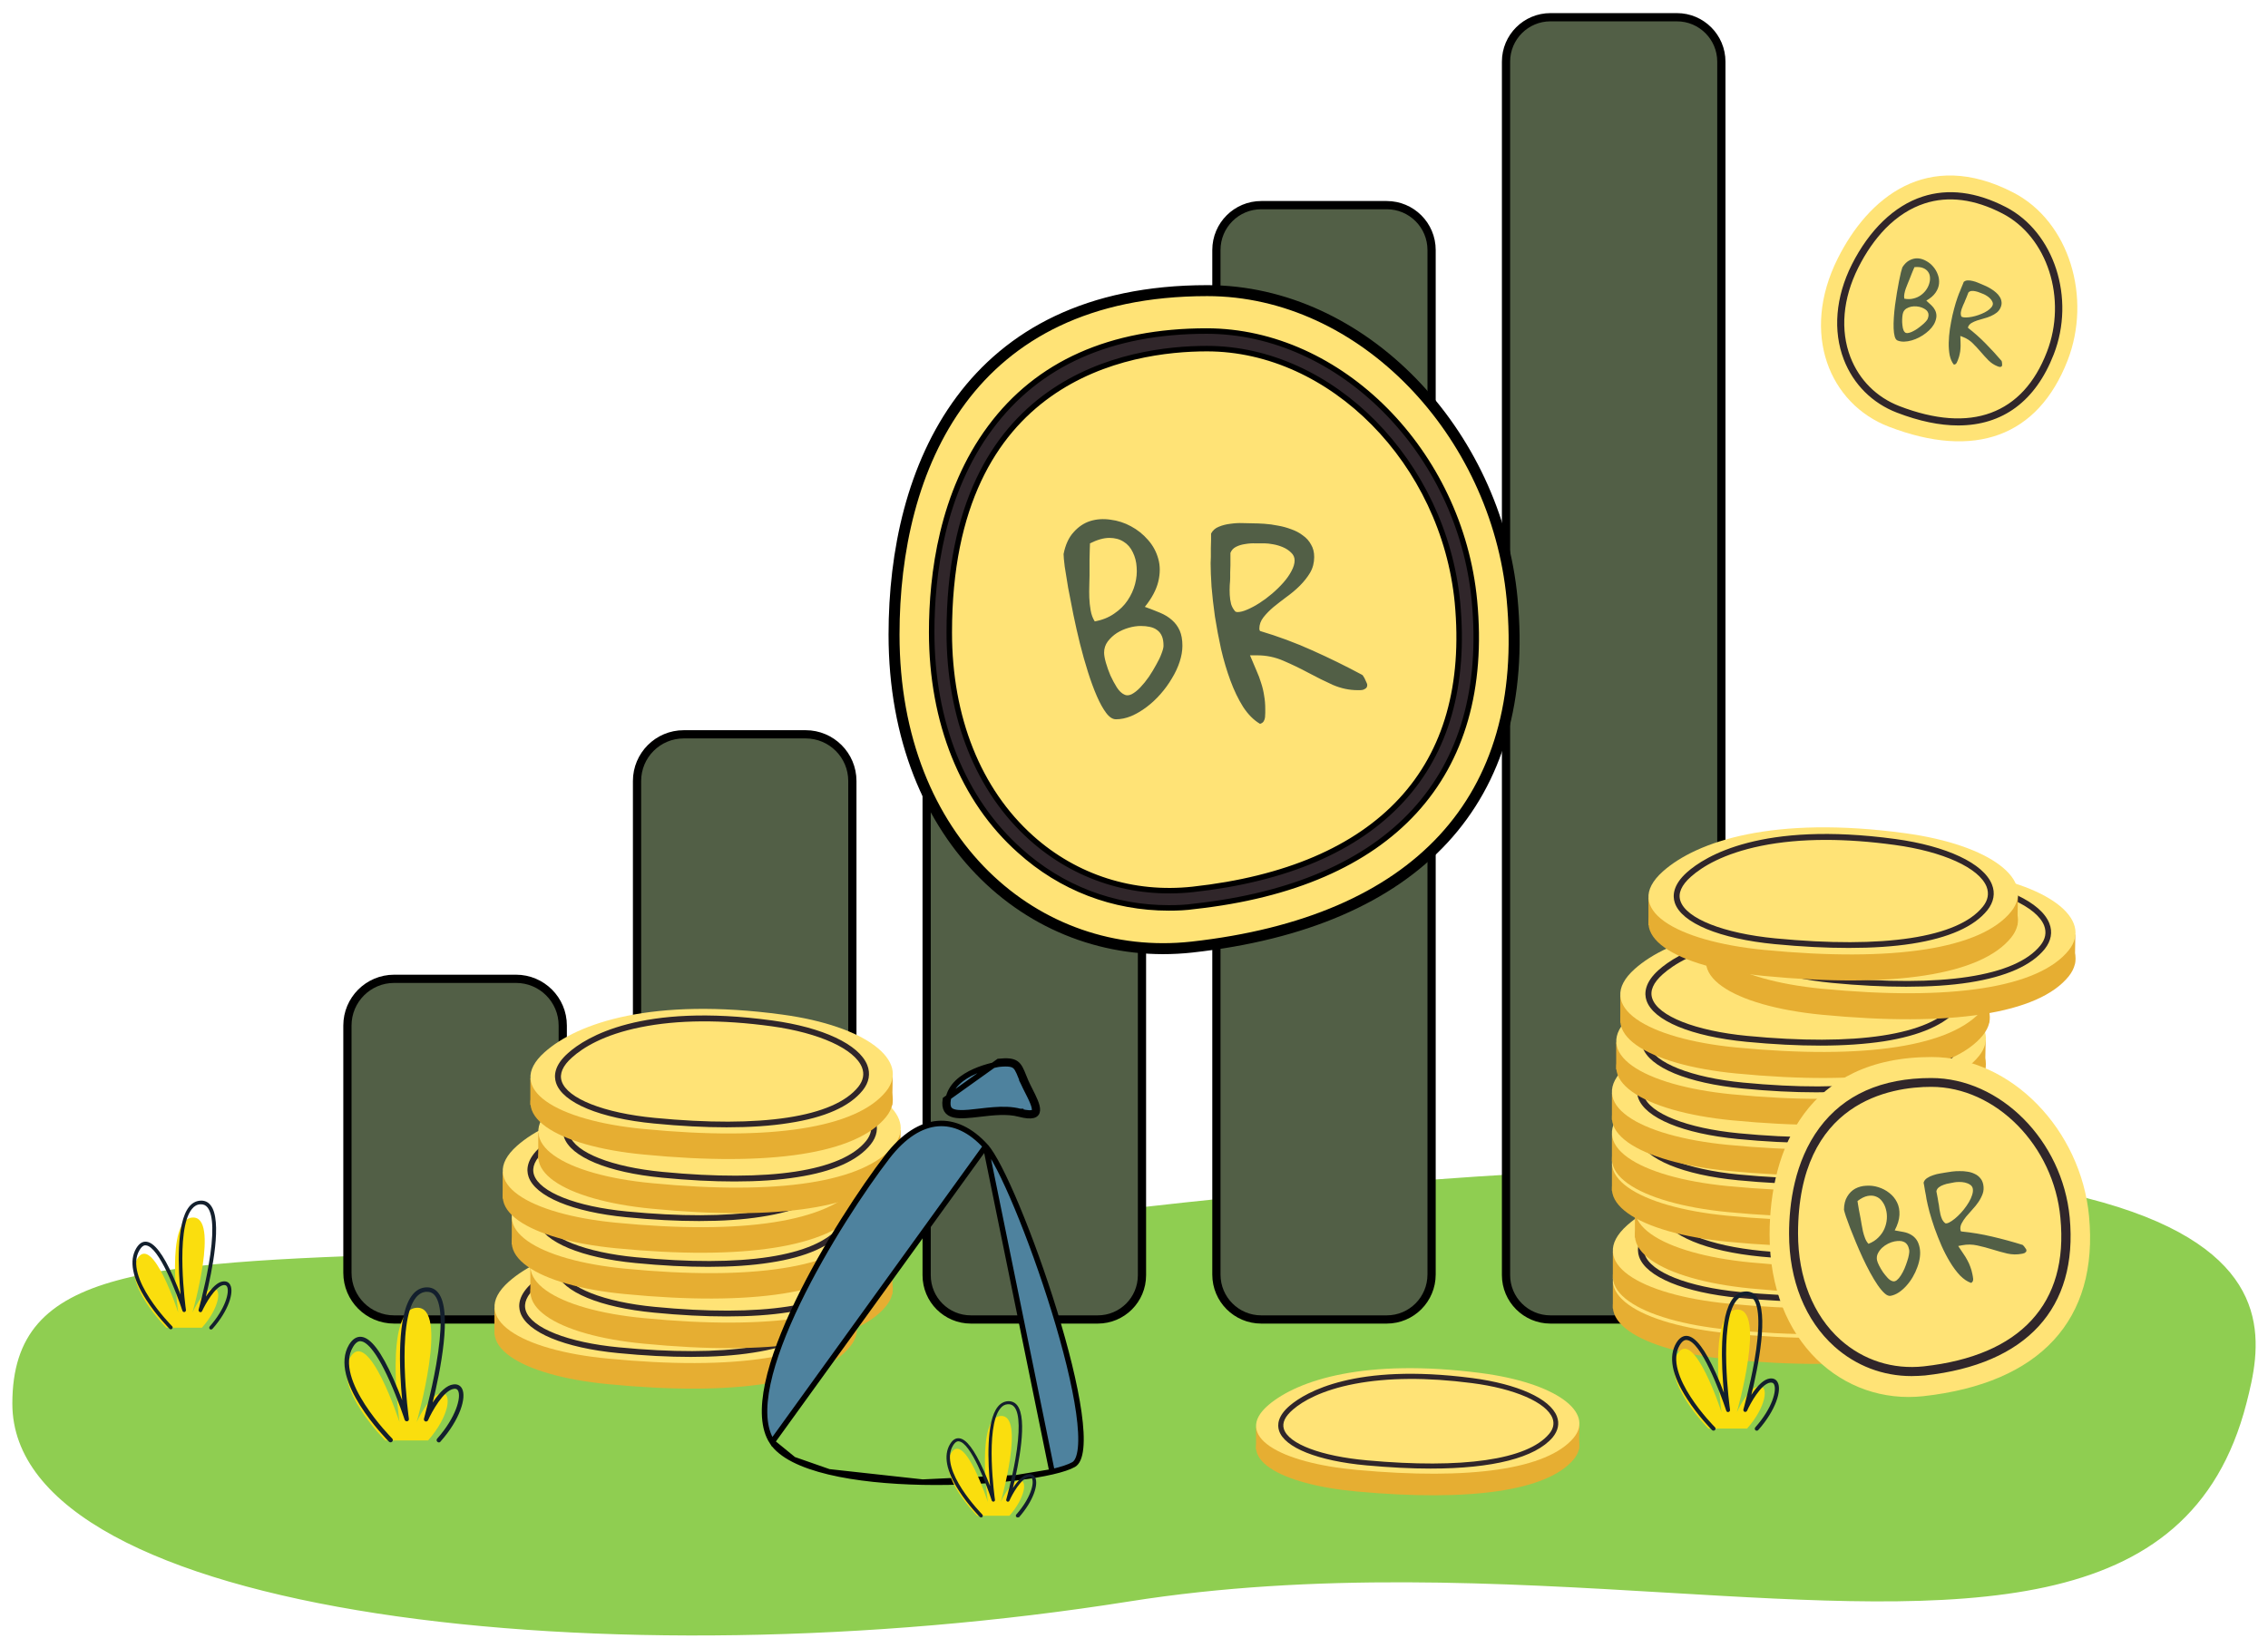 <svg width="827" height="601" viewBox="0 0 827 601" fill="none" xmlns="http://www.w3.org/2000/svg">
<g filter="url(#filter0_d_72_5328)">
<path d="M411.809 580.583C479.748 569.803 547.559 573.815 608.005 577.392C714.953 583.719 798.849 588.683 819.617 507.947C829.468 469.652 846.213 386.885 411.809 436.304C309.077 447.992 227.811 450.477 165.745 452.374C53.441 455.809 4 457.32 4 507.947C4 586.553 223.665 610.434 411.809 580.583Z" fill="#8FCE51"/>
<path d="M411.809 580.583C479.748 569.803 547.559 573.815 608.005 577.392C714.953 583.719 798.849 588.683 819.617 507.947C829.468 469.652 846.213 386.885 411.809 436.304C309.077 447.992 227.811 450.477 165.745 452.374C53.441 455.809 4 457.32 4 507.947C4 586.553 223.665 610.434 411.809 580.583Z" stroke="white"/>
<path d="M188.167 477.243H143.718C134.332 477.243 126.683 469.643 126.683 460.208V370.033C126.683 360.647 134.283 352.998 143.718 352.998H188.167C197.553 352.998 205.202 360.598 205.202 370.033V460.208C205.202 469.594 197.602 477.243 188.167 477.243Z" fill="#525F46" stroke="black" stroke-width="3"/>
<path d="M293.769 477.244H249.319C239.934 477.244 232.285 469.645 232.285 460.21V280.857C232.285 271.472 239.884 263.822 249.319 263.822H293.769C303.154 263.822 310.804 271.422 310.804 280.857V460.21C310.804 469.595 303.204 477.244 293.769 477.244Z" fill="#525F46" stroke="black" stroke-width="3"/>
<path d="M400.262 477.243H354.037C345.098 477.243 337.89 470.035 337.89 461.096V183.299C337.89 174.361 345.098 167.152 354.037 167.152H400.262C409.201 167.152 416.409 174.361 416.409 183.299V461.096C416.409 470.035 409.201 477.243 400.262 477.243Z" fill="#525F46" stroke="black" stroke-width="3"/>
<path d="M505.642 477.243H459.916C450.866 477.243 443.547 469.924 443.547 460.874V87.186C443.547 78.136 450.866 70.817 459.916 70.817H505.642C514.691 70.817 522.011 78.136 522.011 87.186V460.819C522.011 469.927 514.688 477.243 505.642 477.243Z" fill="#525F46" stroke="black" stroke-width="3"/>
<path d="M611.469 477.243H565.354C556.416 477.243 549.152 469.979 549.152 461.041V18.485C549.152 9.547 556.416 2.283 565.354 2.283H611.469C620.407 2.283 627.671 9.547 627.671 18.485V461.092C627.618 469.984 620.401 477.243 611.469 477.243Z" fill="#525F46" stroke="black" stroke-width="3"/>
<path d="M458 524.687V516.474L575.922 515.752L575.756 524.687H458Z" fill="#E6AE32"/>
<path d="M462.607 516.25C473.317 507.205 497.79 499.214 539.909 504.652C567.322 508.204 581.639 518.97 573.759 528.348C564.159 539.724 536.135 543.775 494.904 540.001C466.547 537.449 449.233 527.571 462.607 516.25Z" fill="#E6AE32"/>
<path d="M462.607 508.372C473.317 499.326 497.79 491.335 539.909 496.773C567.322 500.325 581.639 511.091 573.759 520.469C564.159 531.845 536.135 535.896 494.904 532.122C466.547 529.57 449.233 519.692 462.607 508.372Z" fill="#FFE376"/>
<path d="M521.65 531.623C514.547 531.623 506.778 531.235 498.288 530.458C480.53 528.848 468.322 523.965 466.379 517.75C465.713 515.697 465.88 512.423 470.319 508.649C476.091 503.766 494.07 493.055 536.8 498.605C553.337 500.769 565.212 506.096 567.709 512.589C568.708 515.197 568.153 517.805 566.155 520.247C559.829 527.683 544.347 531.623 521.65 531.623ZM471.54 510.036C468.599 512.534 467.434 514.92 468.155 517.195C469.875 522.633 481.751 527.128 498.51 528.626C533.359 531.79 556.888 528.404 564.824 519.026C566.433 517.139 566.821 515.197 566.1 513.255C563.88 507.484 552.282 502.434 536.633 500.436C520.318 498.327 506.001 498.438 494.015 500.714C481.806 503.044 475.036 507.04 471.54 510.036Z" fill="#30262A"/>
<path d="M180.285 482.739V473.083L312.414 472.195L312.247 482.739H180.285Z" fill="#E6AE32"/>
<path d="M185.503 472.807C197.545 462.097 224.958 452.719 272.127 459.1C302.87 463.262 318.908 476.026 310.029 487.069C299.263 500.498 267.854 505.326 221.684 500.831C189.831 497.779 170.464 486.181 185.503 472.807Z" fill="#E6AE32"/>
<path d="M185.502 463.483C197.544 452.773 224.958 443.395 272.127 449.776C302.87 453.938 318.907 466.702 310.028 477.745C299.263 491.174 267.854 496.002 221.684 491.507C189.831 488.51 170.464 476.857 185.502 463.483Z" fill="#FFE376"/>
<path d="M251.928 490.896C243.881 490.896 235.058 490.452 225.458 489.509C205.758 487.622 192.107 481.906 189.72 474.692C188.888 472.195 188.999 468.31 194.104 463.815C200.542 458.044 220.741 445.392 268.631 451.94C286.944 454.437 300.207 460.652 303.203 468.199C304.424 471.307 303.869 474.525 301.539 477.411C296.822 483.293 287.776 487.344 274.625 489.342C267.965 490.396 260.363 490.896 251.928 490.896ZM194.77 464.592L195.492 465.369C192.107 468.366 190.83 471.307 191.718 474.026C193.771 480.352 207.09 485.624 225.624 487.4C264.636 491.173 290.995 487.122 299.874 476.079C301.705 473.749 302.149 471.362 301.206 468.976C298.542 462.262 285.612 456.379 268.298 453.993C250.041 451.496 234.004 451.607 220.574 454.326C206.979 457.101 199.376 461.873 195.436 465.369L194.77 464.592Z" fill="#30262A"/>
<path d="M193.383 467.978V458.322L325.511 457.434L325.345 467.978H193.383Z" fill="#E6AE32"/>
<path d="M198.601 458.045C210.643 447.335 238.056 437.957 285.225 444.338C315.968 448.5 332.006 461.264 323.127 472.307C312.361 485.736 280.952 490.564 234.782 486.069C202.929 483.072 183.562 471.419 198.601 458.045Z" fill="#E6AE32"/>
<path d="M198.6 448.723C210.642 438.013 238.055 428.634 285.224 435.016C315.967 439.178 332.005 451.941 323.126 462.984C312.36 476.414 280.951 481.241 234.781 476.747C202.928 473.75 183.561 462.096 198.6 448.723Z" fill="#FFE376"/>
<path d="M264.967 476.136C256.921 476.136 248.097 475.692 238.497 474.748C218.797 472.862 205.146 467.201 202.76 459.932C201.927 457.434 202.038 453.55 207.144 449.055L207.865 449.832L207.144 449.055C213.581 443.284 233.78 430.631 281.67 437.18C299.983 439.677 313.246 445.892 316.242 453.439C317.463 456.547 316.908 459.765 314.578 462.651C309.861 468.533 300.815 472.584 287.664 474.582C281.06 475.636 273.457 476.136 264.967 476.136ZM256.81 437.457C248.43 437.457 240.717 438.179 233.725 439.566C220.129 442.34 212.526 447.113 208.586 450.609C205.201 453.605 203.925 456.547 204.813 459.266C206.866 465.592 220.184 470.864 238.719 472.64C277.73 476.413 304.09 472.362 312.968 461.319C314.8 458.988 315.244 456.602 314.3 454.216C311.637 447.501 298.707 441.619 281.393 439.233C272.681 438.067 264.468 437.457 256.81 437.457Z" fill="#30262A"/>
<path d="M186.612 449.887V440.231L318.741 439.344L318.519 449.887H186.612Z" fill="#E6AE32"/>
<path d="M191.773 439.954C203.815 429.244 231.229 419.865 278.398 426.247C309.141 430.409 325.178 443.172 316.299 454.216C305.534 467.645 274.125 472.473 227.955 467.978C196.157 464.981 176.735 453.328 191.773 439.954Z" fill="#E6AE32"/>
<path d="M191.774 430.688C203.816 419.977 231.229 410.599 278.398 416.981C309.141 421.143 325.179 433.906 316.3 444.949C305.534 458.378 274.125 463.206 227.955 458.711C196.158 455.659 176.735 444.061 191.774 430.688Z" fill="#FFE376"/>
<path d="M258.198 458.045C250.152 458.045 241.328 457.601 231.728 456.657C212.028 454.771 198.377 449.055 195.991 441.841C195.158 439.344 195.269 435.459 200.375 430.964C206.812 425.193 227.011 412.541 274.902 419.089C293.214 421.586 306.477 427.801 309.474 435.348C310.695 438.456 310.14 441.674 307.809 444.56C303.092 450.442 294.047 454.493 280.895 456.491C274.236 457.545 266.689 458.045 258.198 458.045ZM201.096 431.741L201.818 432.518C198.433 435.515 197.156 438.456 198.044 441.175C200.097 447.501 213.416 452.773 231.95 454.549C270.962 458.322 297.321 454.271 306.2 443.228C308.031 440.897 308.475 438.511 307.531 436.125C304.868 429.41 291.938 423.528 274.624 421.142C256.367 418.645 240.33 418.756 226.9 421.475C213.305 424.25 205.702 429.022 201.762 432.518L201.096 431.741Z" fill="#30262A"/>
<path d="M240.828 450.109L241.716 448.722C242.049 448.223 241.216 447.723 239.773 447.501C236.388 447.113 233.281 446.502 230.95 445.837C229.84 445.504 229.563 444.949 230.34 444.505L230.895 444.227C231.838 443.728 233.836 443.561 235.223 443.95C237.887 444.671 241.272 445.337 245.156 445.615C251.704 446.114 255.7 444.838 256.921 442.951C258.086 441.12 256.532 440.01 250.372 438.511C241.827 436.458 233.447 434.183 235.334 431.297C236.943 428.8 242.992 426.58 253.98 427.357C255.311 427.468 256.421 427.024 256.754 426.58L257.753 425.027C258.086 424.472 259.695 424.139 261.249 424.25C262.803 424.361 263.802 424.916 263.469 425.471L262.636 426.747C262.303 427.246 263.136 427.746 264.523 427.912C267.353 428.245 269.518 428.689 271.238 429.133C272.459 429.466 272.736 430.077 271.904 430.52L271.404 430.798C270.461 431.297 268.574 431.408 267.187 431.075C265.3 430.576 262.525 430.021 258.696 429.744C251.593 429.189 247.931 430.52 247.098 431.797C245.989 433.517 250.872 434.072 258.141 435.903C266.743 438.012 271.515 440.454 270.405 443.45C269.24 446.669 262.525 448.389 250.594 448.112C249.263 448.056 248.153 448.445 247.82 448.889L246.765 450.553C246.433 451.108 244.823 451.441 243.269 451.33H243.158C241.438 451.219 240.439 450.664 240.828 450.109Z" fill="#30262A"/>
<path d="M183.282 433.183V423.472L315.41 422.639L315.244 433.183H183.282Z" fill="#E6AE32"/>
<path d="M188.496 423.25C200.538 412.539 227.952 403.161 275.121 409.543C305.864 413.705 321.901 426.468 313.022 437.511C302.257 450.94 270.848 455.768 224.678 451.273C192.88 448.221 173.458 436.623 188.496 423.25Z" fill="#E6AE32"/>
<path d="M188.496 413.927C200.538 403.217 227.952 393.839 275.121 400.221C305.864 404.383 321.901 417.146 313.022 428.189C302.257 441.618 270.848 446.446 224.678 441.951C192.88 438.899 173.458 427.301 188.496 413.927Z" fill="#FFE376"/>
<path d="M254.924 441.34C246.878 441.34 238.055 440.896 228.454 439.953C208.754 438.066 195.103 432.35 192.717 425.136C191.885 422.639 191.996 418.755 197.101 414.26L197.822 415.037L197.101 414.26C203.538 408.488 223.737 395.836 271.628 402.384C289.94 404.881 303.203 411.097 306.2 418.644C307.421 421.751 306.866 424.97 304.535 427.855C299.818 433.738 290.773 437.789 277.621 439.786C270.962 440.841 263.359 441.34 254.924 441.34ZM246.712 402.662C238.332 402.662 230.619 403.383 223.626 404.77C210.031 407.545 202.428 412.317 198.488 415.813C195.103 418.81 193.827 421.751 194.715 424.47C196.768 430.797 210.086 436.068 228.621 437.844C267.632 441.618 293.991 437.567 302.87 426.524C304.702 424.193 305.145 421.807 304.202 419.42C301.538 412.706 288.609 406.824 271.295 404.437C262.638 403.272 254.37 402.662 246.712 402.662Z" fill="#30262A"/>
<path d="M237.5 433.349L238.388 431.962C238.721 431.462 237.888 430.963 236.446 430.741C233.061 430.353 229.953 429.742 227.622 429.076C226.512 428.743 226.235 428.188 227.012 427.744L227.567 427.467C228.51 426.968 230.508 426.801 231.895 427.189C234.559 427.911 237.944 428.577 241.828 428.854C248.377 429.354 252.372 428.077 253.593 426.191C254.758 424.359 253.204 423.249 247.045 421.751C238.499 419.698 230.119 417.423 232.006 414.537C233.615 412.04 239.664 409.82 250.652 410.597C251.984 410.708 253.093 410.264 253.426 409.82L254.425 408.266C254.758 407.712 256.368 407.379 257.921 407.49C259.475 407.601 260.474 408.155 260.141 408.71L259.309 409.987C258.976 410.486 259.808 410.986 261.195 411.152C264.026 411.485 266.19 411.929 267.91 412.373C269.131 412.706 269.408 413.316 268.576 413.76L268.077 414.038C267.133 414.537 265.246 414.648 263.859 414.315C261.972 413.816 259.198 413.261 255.369 412.983C248.266 412.428 244.603 413.76 243.771 415.037C242.661 416.757 247.544 417.312 254.814 419.143C263.415 421.252 268.188 423.693 267.078 426.69C265.912 429.909 259.198 431.629 247.267 431.351C245.935 431.296 244.825 431.684 244.492 432.128L243.438 433.793C243.105 434.348 241.495 434.681 239.942 434.57H239.831C238.166 434.459 237.167 433.904 237.5 433.349Z" fill="#30262A"/>
<path d="M196.266 418.754V409.098L328.394 408.21L328.228 418.754H196.266Z" fill="#E6AE32"/>
<path d="M201.484 408.82C213.525 398.11 240.939 388.732 288.108 395.114C318.851 399.276 334.888 412.039 326.009 423.082C315.244 436.511 283.835 441.339 237.665 436.844C205.812 433.792 186.445 422.194 201.484 408.82Z" fill="#E6AE32"/>
<path d="M201.484 399.498C213.525 388.788 240.939 379.41 288.108 385.791C318.851 389.953 334.888 402.717 326.009 413.76C315.244 427.189 283.835 432.017 237.665 427.522C205.812 424.525 186.445 412.872 201.484 399.498Z" fill="#FFE376"/>
<path d="M267.85 426.911C259.803 426.911 250.98 426.467 241.38 425.524C221.68 423.637 208.029 417.977 205.642 410.707C204.81 408.21 204.921 404.325 210.026 399.83C216.463 394.059 236.663 381.407 284.553 387.955C302.866 390.452 316.129 396.667 319.125 404.214C320.346 407.322 319.791 410.541 317.46 413.426C312.744 419.308 303.698 423.359 290.546 425.357C283.943 426.412 276.34 426.911 267.85 426.911ZM210.748 400.607L211.469 401.384C208.084 404.381 206.808 407.322 207.696 410.041C209.749 416.367 223.067 421.639 241.602 423.415C280.613 427.188 306.972 423.137 315.851 412.094C317.682 409.764 318.126 407.377 317.183 404.991C314.519 398.277 301.589 392.394 284.276 390.008C266.019 387.511 249.981 387.622 236.552 390.341C222.956 393.116 215.354 397.888 211.414 401.384L210.748 400.607Z" fill="#30262A"/>
<path d="M193.383 399V389.344L325.511 388.456L325.345 399H193.383Z" fill="#E6AE32"/>
<path d="M198.601 389.066C210.643 378.356 238.056 368.978 285.225 375.36C315.968 379.522 332.006 392.285 323.127 403.328C312.361 416.757 280.952 421.585 234.782 417.09C202.929 414.094 183.562 402.44 198.601 389.066Z" fill="#E6AE32"/>
<path d="M198.6 379.744C210.642 369.034 238.055 359.656 285.224 366.037C315.967 370.199 332.005 382.963 323.126 394.006C312.36 407.435 280.951 412.263 234.781 407.768C202.928 404.771 183.561 393.118 198.6 379.744Z" fill="#FFE376"/>
<path d="M264.967 407.157C256.921 407.157 248.097 406.713 238.497 405.77C218.797 403.883 205.146 398.223 202.76 390.953C201.927 388.456 202.038 384.571 207.144 380.077C213.581 374.305 233.78 361.653 281.67 368.201C299.983 370.698 313.246 376.913 316.242 384.46C317.463 387.568 316.908 390.787 314.578 393.672C309.861 399.555 300.815 403.606 287.664 405.603C281.06 406.658 273.457 407.157 264.967 407.157ZM208.586 381.686C205.201 384.682 203.925 387.624 204.813 390.343C206.866 396.669 220.184 401.941 238.719 403.717C277.73 407.49 304.09 403.439 312.968 392.396C314.8 390.065 315.244 387.679 314.3 385.293C311.637 378.578 298.707 372.696 281.393 370.31C263.136 367.813 247.098 367.924 233.669 370.643C220.073 373.362 212.526 378.134 208.586 381.686Z" fill="#30262A"/>
<path d="M588.106 473.307V463.429L722.787 462.541L722.621 473.307H588.106Z" fill="#E6AE32"/>
<path d="M593.376 463.152C605.64 452.22 633.608 442.675 681.721 449.224C713.074 453.497 729.389 466.426 720.399 477.747C709.412 491.454 677.448 496.337 630.279 491.787C597.815 488.624 578.06 476.804 593.376 463.152Z" fill="#E6AE32"/>
<path d="M593.377 453.662C605.641 442.73 633.609 433.185 681.721 439.734C713.075 444.007 729.39 456.936 720.4 468.257C709.412 481.964 677.448 486.847 630.279 482.297C597.816 479.134 578.061 467.314 593.377 453.662Z" fill="#FFE376"/>
<path d="M661.077 481.631C652.864 481.631 643.874 481.187 634.108 480.244C614.019 478.302 600.091 472.531 597.649 465.15C596.817 462.653 596.928 458.657 602.088 454.051C608.692 448.169 629.28 435.295 678.058 441.898C696.759 444.451 710.244 450.777 713.296 458.491C714.572 461.654 713.962 464.928 711.631 467.869C706.803 473.862 697.592 477.969 684.162 480.078C677.448 481.076 669.734 481.631 661.077 481.631ZM603.587 455.605C600.146 458.657 598.814 461.654 599.758 464.429C601.866 470.866 615.462 476.249 634.33 478.08C674.118 481.909 700.977 477.802 710.022 466.537C711.909 464.207 712.353 461.765 711.409 459.268C708.69 452.387 695.483 446.393 677.892 444.007C659.301 441.455 642.931 441.566 629.28 444.34C615.296 447.17 607.582 451.998 603.587 455.605Z" fill="#30262A"/>
<path d="M588.106 462.431V452.553L722.787 451.665L722.621 462.431H588.106Z" fill="#E6AE32"/>
<path d="M593.376 452.33C605.64 441.398 633.608 431.853 681.721 438.402C713.074 442.675 729.389 455.604 720.399 466.925C709.412 480.632 677.448 485.515 630.279 480.965C597.815 477.802 578.06 465.926 593.376 452.33Z" fill="#E6AE32"/>
<path d="M593.377 442.841C605.641 431.909 633.609 422.364 681.721 428.912C713.075 433.185 729.39 446.115 720.4 457.436C709.412 471.142 677.448 476.026 630.279 471.475C597.816 468.312 578.061 456.437 593.377 442.841Z" fill="#FFE376"/>
<path d="M661.077 470.754C652.864 470.754 643.874 470.31 634.108 469.367C614.019 467.425 600.091 461.653 597.649 454.273C596.817 451.776 596.928 447.78 602.088 443.174C608.692 437.292 629.28 424.418 678.058 431.021C696.759 433.574 710.244 439.9 713.296 447.614C714.572 450.777 713.962 454.051 711.631 456.992C706.803 462.985 697.592 467.092 684.162 469.2C677.448 470.255 669.734 470.754 661.077 470.754ZM603.587 444.728C600.146 447.78 598.814 450.777 599.758 453.551C601.866 459.989 615.462 465.371 634.33 467.203C674.118 471.032 700.977 466.925 710.022 455.66C711.909 453.329 712.353 450.888 711.409 448.391C708.69 441.509 695.483 435.516 677.892 433.13C659.301 430.577 642.931 430.688 629.28 433.463C615.296 436.293 607.582 441.176 603.587 444.728Z" fill="#30262A"/>
<path d="M596.152 447.392V437.57L730.889 436.682L730.667 447.392H596.152Z" fill="#E6AE32"/>
<path d="M601.423 437.293C613.686 426.361 641.655 416.816 689.767 423.364C721.121 427.637 737.436 440.567 728.446 451.888C717.458 465.594 685.494 470.478 638.325 465.927C605.917 462.764 586.107 450.889 601.423 437.293Z" fill="#E6AE32"/>
<path d="M601.423 427.803C613.686 416.871 641.655 407.326 689.767 413.874C721.121 418.147 737.436 431.077 728.446 442.397C717.458 456.104 685.494 460.987 638.325 456.437C605.917 453.274 586.107 441.454 601.423 427.803Z" fill="#FFE376"/>
<path d="M669.182 455.717C660.97 455.717 651.98 455.273 642.213 454.329C622.124 452.387 608.196 446.616 605.754 439.235C604.922 436.738 605.033 432.743 610.194 428.137C616.797 422.255 637.385 409.38 686.163 415.984C704.809 418.537 718.349 424.863 721.401 432.576C722.678 435.739 722.067 439.013 719.736 441.955C714.909 447.948 705.697 452.054 692.267 454.163C685.553 455.217 677.784 455.717 669.182 455.717ZM660.803 416.317C652.257 416.317 644.377 417.038 637.274 418.481C623.401 421.311 615.687 426.139 611.636 429.746C608.196 432.798 606.864 435.795 607.807 438.57C609.916 445.007 623.512 450.39 642.379 452.221C682.168 456.05 709.026 451.943 718.072 440.678C719.958 438.348 720.402 435.906 719.459 433.409C716.74 426.528 703.532 420.534 685.941 418.148C677.007 416.927 668.627 416.317 660.803 416.317Z" fill="#30262A"/>
<path d="M587.769 430.41V420.533L722.45 419.645L722.284 430.41H587.769Z" fill="#E6AE32"/>
<path d="M593.043 420.254C605.307 409.322 633.275 399.777 681.388 406.325C712.741 410.598 729.056 423.528 720.066 434.849C709.079 448.555 677.115 453.439 629.946 448.888C597.482 445.725 577.727 433.905 593.043 420.254Z" fill="#E6AE32"/>
<path d="M593.044 410.766C605.308 399.834 633.276 390.289 681.388 396.837C712.742 401.11 729.057 414.04 720.067 425.36C709.079 439.067 677.115 443.951 629.946 439.4C597.483 436.293 577.728 424.417 593.044 410.766Z" fill="#FFE376"/>
<path d="M660.744 438.733C652.531 438.733 643.541 438.289 633.775 437.346C613.686 435.404 599.758 429.632 597.316 422.252C596.484 419.755 596.595 415.759 601.755 411.153C608.359 405.271 628.947 392.397 677.725 399C696.371 401.553 709.911 407.879 712.963 415.593C714.239 418.756 713.629 422.03 711.298 424.971C706.47 430.964 697.258 435.071 683.829 437.179C677.115 438.178 669.401 438.733 660.744 438.733ZM652.42 399.278C643.874 399.278 635.994 399.999 628.891 401.442C615.018 404.272 607.305 409.1 603.254 412.707C599.813 415.759 598.481 418.756 599.425 421.53C601.533 427.968 615.129 433.35 633.997 435.182C673.785 439.011 700.644 434.904 709.689 423.639C711.576 421.308 712.02 418.867 711.076 416.37C708.357 409.488 695.15 403.495 677.559 401.109C668.624 399.888 660.245 399.278 652.42 399.278Z" fill="#30262A"/>
<path d="M587.769 419.535V409.712L722.45 408.769L722.284 419.535H587.769Z" fill="#E6AE32"/>
<path d="M593.043 409.434C605.307 398.502 633.275 388.957 681.388 395.505C712.741 399.778 729.056 412.708 720.066 424.029C709.079 437.735 677.115 442.619 629.946 438.068C597.482 434.905 577.727 423.03 593.043 409.434Z" fill="#E6AE32"/>
<path d="M593.044 399.945C605.308 389.013 633.276 379.468 681.388 386.016C712.742 390.289 729.057 403.219 720.067 414.539C709.079 428.246 677.115 433.13 629.946 428.579C597.483 425.416 577.728 413.541 593.044 399.945Z" fill="#FFE376"/>
<path d="M660.744 427.858C652.531 427.858 643.541 427.414 633.775 426.471C613.686 424.529 599.758 418.758 597.316 411.377C596.484 408.88 596.595 404.884 601.755 400.278C608.359 394.396 628.947 381.522 677.725 388.181C696.371 390.734 709.911 397.06 712.963 404.773C714.239 407.936 713.629 411.211 711.298 414.152C706.47 420.145 697.258 424.251 683.829 426.36C677.115 427.359 669.401 427.858 660.744 427.858ZM652.42 388.458C643.874 388.458 635.994 389.18 628.891 390.623C615.018 393.453 607.305 398.281 603.254 401.888C599.813 404.94 598.481 407.936 599.425 410.711C601.533 417.148 615.129 422.531 633.997 424.362C673.785 428.191 700.644 424.085 709.689 412.82C711.576 410.489 712.02 408.047 711.076 405.55C708.357 398.669 695.15 392.676 677.559 390.29C668.624 389.069 660.245 388.458 652.42 388.458Z" fill="#30262A"/>
<path d="M587.769 404.496V394.673L722.45 393.785L722.284 404.496H587.769Z" fill="#E6AE32"/>
<path d="M593.043 394.396C605.307 383.464 633.275 373.92 681.388 380.468C712.741 384.741 729.056 397.671 720.066 408.991C709.079 422.698 677.115 427.581 629.946 423.031C597.482 419.868 577.727 407.992 593.043 394.396Z" fill="#E6AE32"/>
<path d="M593.044 384.906C605.308 373.974 633.276 364.43 681.388 370.978C712.742 375.251 729.057 388.181 720.067 399.501C709.079 413.208 677.115 418.091 629.946 413.541C597.483 410.378 577.728 398.558 593.044 384.906Z" fill="#FFE376"/>
<path d="M660.744 412.82C652.531 412.82 643.541 412.376 633.775 411.433C613.686 409.491 599.758 403.72 597.316 396.339C596.484 393.842 596.595 389.846 601.755 385.24C608.359 379.358 628.947 366.484 677.725 373.087C696.371 375.64 709.911 381.966 712.963 389.68C714.239 392.843 713.629 396.117 711.298 399.058C706.47 405.051 697.258 409.158 683.829 411.267C677.115 412.321 669.401 412.82 660.744 412.82ZM652.42 373.42C643.874 373.42 635.994 374.142 628.891 375.585C615.018 378.415 607.305 383.243 603.254 386.85C599.813 389.902 598.481 392.898 599.425 395.673C601.533 402.11 615.129 407.493 633.997 409.324C673.785 413.153 700.644 409.047 709.689 397.782C711.576 395.451 712.02 393.009 711.076 390.512C708.357 383.631 695.15 377.638 677.559 375.252C668.624 374.031 660.245 373.42 652.42 373.42Z" fill="#30262A"/>
<path d="M589.324 386.071V376.249L724.06 375.306L723.839 386.071H589.324Z" fill="#E6AE32"/>
<path d="M594.651 375.971C606.915 365.039 634.884 355.494 682.996 362.042C714.349 366.315 730.664 379.245 721.674 390.566C710.687 404.273 678.723 409.156 631.554 404.605C599.091 401.442 579.28 389.567 594.651 375.971Z" fill="#E6AE32"/>
<path d="M594.652 366.482C606.916 355.55 634.884 346.006 682.997 352.554C714.35 356.827 730.665 369.756 721.675 381.077C710.687 394.784 678.724 399.667 631.555 395.117C599.091 391.954 579.28 380.078 594.652 366.482Z" fill="#FFE376"/>
<path d="M662.354 394.395C654.141 394.395 645.152 393.951 635.385 393.007C615.296 391.065 601.368 385.294 598.926 377.913C598.094 375.416 598.205 371.421 603.365 366.815C609.969 360.932 630.557 348.058 679.335 354.662C698.036 357.214 711.521 363.541 714.573 371.254C715.849 374.417 715.239 377.691 712.908 380.632C708.08 386.626 698.869 390.732 685.439 392.841C678.725 393.895 671.011 394.395 662.354 394.395ZM604.864 368.368C601.423 371.42 600.091 374.417 601.035 377.192C603.143 383.629 616.739 389.012 635.607 390.843C675.395 394.672 702.254 390.566 711.299 379.3C713.186 376.97 713.63 374.528 712.686 372.031C709.967 365.15 696.76 359.157 679.169 356.77C660.579 354.218 644.208 354.329 630.557 357.103C616.573 359.933 608.859 364.817 604.864 368.368Z" fill="#30262A"/>
<path d="M644.595 386.293L645.538 384.85C645.871 384.351 645.039 383.796 643.54 383.63C640.1 383.241 636.937 382.575 634.551 381.909C633.385 381.576 633.163 381.021 633.94 380.577L634.495 380.3C635.439 379.745 637.492 379.634 638.879 380.022C641.598 380.799 645.094 381.41 648.979 381.743C655.638 382.242 659.744 380.966 660.965 379.024C662.186 377.192 660.577 376.027 654.251 374.473C645.538 372.364 636.992 370.089 638.935 367.148C640.599 364.596 646.759 362.376 657.913 363.097C659.245 363.208 660.41 362.764 660.743 362.265L661.742 360.711C662.131 360.156 663.684 359.823 665.294 359.934C666.903 360.045 667.902 360.6 667.569 361.155L666.737 362.487C666.404 362.986 667.236 363.541 668.623 363.708C671.509 364.041 673.729 364.485 675.449 364.928C676.725 365.261 677.003 365.872 676.17 366.316L675.615 366.593C674.672 367.093 672.73 367.204 671.342 366.871C669.4 366.371 666.57 365.816 662.686 365.539C655.416 364.984 651.698 366.316 650.81 367.648C649.7 369.423 654.639 369.978 662.075 371.81C670.843 373.974 675.726 376.471 674.561 379.523C673.34 382.797 666.57 384.573 654.362 384.295C653.03 384.24 651.864 384.628 651.531 385.128L650.477 386.793C650.089 387.348 648.535 387.681 646.926 387.57H646.815C645.261 387.403 644.262 386.848 644.595 386.293Z" fill="#30262A"/>
<path d="M590.82 368.98V359.157L725.501 358.27L725.335 368.98H590.82Z" fill="#E6AE32"/>
<path d="M596.094 358.879C608.358 347.947 636.326 338.402 684.438 344.95C715.792 349.223 732.107 362.153 723.117 373.473C712.129 387.18 680.165 392.064 632.996 387.513C600.533 384.35 580.778 372.53 596.094 358.879Z" fill="#E6AE32"/>
<path d="M596.094 349.391C608.358 338.459 636.326 328.914 684.438 335.462C715.792 339.735 732.107 352.665 723.117 363.985C712.129 377.692 680.165 382.575 632.997 378.025C600.533 374.862 580.778 363.042 596.094 349.391Z" fill="#FFE376"/>
<path d="M663.795 377.358C655.582 377.358 646.592 376.914 636.825 375.971C616.737 374.028 602.808 368.257 600.367 360.877C599.534 358.379 599.645 354.384 604.806 349.778C611.41 343.896 631.997 331.021 680.776 337.625C699.421 340.178 712.962 346.504 716.014 354.217C717.29 357.38 716.68 360.655 714.349 363.596C709.521 369.589 700.309 373.695 686.88 375.804C680.221 376.803 672.452 377.358 663.795 377.358ZM655.471 337.903C646.925 337.903 639.045 338.624 631.942 340.067C618.069 342.897 610.355 347.725 606.304 351.332C602.864 354.384 601.532 357.381 602.475 360.155C604.584 366.592 618.18 371.975 637.047 373.806C676.836 377.635 703.694 373.529 712.74 362.264C714.626 359.933 715.07 357.491 714.127 354.994C711.408 348.113 698.2 342.12 680.609 339.734C671.675 338.513 663.295 337.903 655.471 337.903Z" fill="#30262A"/>
<path d="M622.066 347.56V337.738L756.747 336.85L756.581 347.56H622.066Z" fill="#E6AE32"/>
<path d="M627.336 337.459C639.6 326.527 667.568 316.982 715.68 323.53C747.034 327.803 763.349 340.733 754.359 352.053C743.371 365.76 711.408 370.643 664.239 366.093C631.775 362.93 612.02 351.054 627.336 337.459Z" fill="#E6AE32"/>
<path d="M627.336 327.971C639.6 317.039 667.568 307.494 715.681 314.042C747.034 318.315 763.349 331.245 754.359 342.565C743.372 356.272 711.408 361.155 664.239 356.605C631.776 353.442 612.02 341.622 627.336 327.971Z" fill="#FFE376"/>
<path d="M695.037 355.883C686.824 355.883 677.834 355.439 668.068 354.495C647.979 352.553 634.051 346.782 631.609 339.401C630.777 336.904 630.888 332.909 636.048 328.303C642.652 322.42 663.24 309.546 712.018 316.15C730.719 318.702 744.204 325.029 747.256 332.742C748.532 335.905 747.922 339.179 745.591 342.12C740.763 348.114 731.552 352.22 718.122 354.329C711.408 355.383 703.694 355.883 695.037 355.883ZM686.713 316.483C678.167 316.483 670.287 317.204 663.184 318.647C649.311 321.477 641.598 326.305 637.547 329.912C634.106 332.964 632.774 335.961 633.718 338.735C635.826 345.172 649.422 350.555 668.29 352.387C708.078 356.216 734.937 352.109 743.982 340.844C745.869 338.513 746.313 336.072 745.369 333.574C742.65 326.693 729.443 320.7 711.852 318.314C702.917 317.093 694.538 316.483 686.713 316.483Z" fill="#30262A"/>
<path d="M601.089 333.41V323.588L735.826 322.7L735.604 333.41H601.089Z" fill="#E6AE32"/>
<path d="M606.36 323.311C618.624 312.378 646.592 302.834 694.704 309.382C726.058 313.655 742.373 326.585 733.383 337.905C722.395 351.612 690.431 356.495 643.262 351.945C610.855 348.782 591.044 336.962 606.36 323.311Z" fill="#E6AE32"/>
<path d="M606.36 313.82C618.624 302.888 646.592 293.343 694.704 299.892C726.058 304.165 742.373 317.094 733.383 328.415C722.395 342.122 690.431 347.005 643.262 342.455C610.855 339.292 591.044 327.472 606.36 313.82Z" fill="#FFE376"/>
<path d="M674.119 341.734C665.907 341.734 656.917 341.29 647.15 340.347C627.062 338.405 613.133 332.634 610.691 325.253C609.859 322.756 609.97 318.76 615.131 314.154C621.734 308.272 642.322 295.398 691.1 302.002C709.801 304.554 723.286 310.88 726.338 318.594C727.615 321.757 727.004 325.031 724.673 327.972C719.846 333.965 710.634 338.072 697.205 340.181C690.49 341.235 682.721 341.734 674.119 341.734ZM665.74 302.334C657.194 302.334 649.314 303.056 642.211 304.499C628.338 307.329 620.624 312.157 616.573 315.764C613.133 318.816 611.801 321.812 612.744 324.587C614.853 331.024 628.449 336.407 647.316 338.238C687.105 342.067 713.963 337.961 723.009 326.696C724.895 324.365 725.339 321.923 724.396 319.426C721.677 312.545 708.47 306.552 690.878 304.166C681.944 302.945 673.565 302.334 665.74 302.334Z" fill="#30262A"/>
<path d="M645.262 446.335C645.262 414.926 659.246 381.52 704.306 381.52C733.662 381.52 758.8 408.323 761.741 439.51C765.348 477.467 743.817 500.496 701.365 505.213C672.176 508.432 645.262 485.569 645.262 446.335Z" fill="#FFE376"/>
<path d="M697.035 497.888C686.602 497.888 676.78 494.17 668.9 487.123C658.245 477.578 652.363 462.928 652.363 445.947C652.363 435.126 654.305 419.699 663.406 407.38C672.396 395.282 686.103 389.178 704.193 389.178C729.387 389.178 752.028 411.986 754.692 440.009C757.799 473.083 739.043 493.56 701.918 497.666C700.253 497.777 698.644 497.888 697.035 497.888ZM704.193 392.397C689.599 392.397 655.637 397.613 655.637 445.892C655.637 461.929 661.131 475.691 671.064 484.626C679.444 492.117 690.209 495.558 701.474 494.337C719.065 492.395 732.273 486.734 740.763 477.523C749.254 468.311 752.805 455.825 751.307 440.231C748.921 413.872 727.722 392.397 704.193 392.397Z" fill="#30262A"/>
<path d="M670.126 90.239C681.113 68.319 702.589 49.951 734.109 66.211C754.641 76.81 762.799 104.612 753.92 127.475C743.099 155.277 720.014 163.656 688.716 151.614C667.185 143.346 656.364 117.708 670.126 90.239Z" fill="#FFE376"/>
<path d="M714.022 151.17C707.252 151.17 699.816 149.616 691.714 146.509C682.724 143.068 675.843 136.187 672.347 127.197C668.296 116.709 669.295 104.39 675.233 92.514C681.614 79.862 690.715 71.039 701.037 67.709C710.36 64.657 720.626 65.933 731.447 71.538C749.038 80.639 756.863 104.723 748.872 125.255C742.213 142.402 730.171 151.17 714.022 151.17ZM677.563 93.68C671.959 104.889 670.96 116.432 674.733 126.254C677.952 134.578 684.278 140.904 692.602 144.123C705.587 149.117 716.797 149.949 725.953 146.564C735.109 143.179 741.991 135.743 746.374 124.367C753.866 105 746.596 82.359 730.171 73.869C720.015 68.597 710.415 67.376 701.758 70.206C696.653 71.871 691.881 74.923 687.552 79.307C683.779 83.192 680.393 88.019 677.563 93.68Z" fill="#30262A"/>
<path d="M693.681 93.487C694.463 92.257 695.352 91.397 696.349 90.905C697.354 90.392 698.36 90.168 699.366 90.233C700.394 90.307 701.391 90.621 702.357 91.174C703.354 91.714 704.213 92.414 704.935 93.274C705.678 94.142 706.241 95.117 706.624 96.197C707.016 97.256 707.154 98.353 707.038 99.49C706.93 100.606 706.504 101.697 705.76 102.766C705.016 103.834 703.899 104.794 702.409 105.647C703.084 106.238 703.705 106.807 704.271 107.355C704.837 107.903 705.269 108.474 705.565 109.067C705.884 109.67 706.059 110.317 706.091 111.008C706.123 111.7 705.969 112.483 705.628 113.356C705.347 114.077 704.918 114.79 704.341 115.495C703.763 116.201 703.081 116.853 702.294 117.452C701.529 118.059 700.689 118.599 699.775 119.073C698.891 119.533 697.982 119.895 697.049 120.16C696.115 120.425 695.203 120.572 694.311 120.601C693.449 120.617 692.658 120.485 691.937 120.204C691.457 120.016 691.107 119.528 690.887 118.737C690.667 117.947 690.534 116.965 690.489 115.79C690.445 114.615 690.47 113.292 690.567 111.82C690.663 110.348 690.809 108.845 691.005 107.311C691.209 105.756 691.438 104.235 691.691 102.748C691.952 101.24 692.203 99.854 692.445 98.59C692.709 97.334 692.941 96.255 693.142 95.352C693.374 94.436 693.553 93.815 693.681 93.487ZM693.978 109.943C693.833 110.314 693.729 110.84 693.665 111.519C693.601 112.199 693.581 112.895 693.605 113.609C693.65 114.331 693.734 115.018 693.857 115.67C693.989 116.3 694.206 116.774 694.509 117.094C694.747 117.388 695.111 117.517 695.603 117.483C696.103 117.426 696.645 117.261 697.231 116.986C697.846 116.698 698.461 116.346 699.076 115.932C699.699 115.496 700.274 115.054 700.801 114.605C701.35 114.165 701.806 113.739 702.168 113.327C702.56 112.901 702.807 112.558 702.91 112.296C703.131 111.728 703.234 111.24 703.217 110.831C703.209 110.4 703.095 110.015 702.874 109.678C702.676 109.349 702.386 109.06 702.005 108.81C701.646 108.57 701.227 108.356 700.746 108.168C700.2 107.955 699.588 107.817 698.908 107.753C698.229 107.689 697.563 107.719 696.911 107.842C696.281 107.974 695.687 108.207 695.128 108.543C694.591 108.887 694.208 109.354 693.978 109.943ZM696.226 97.99C696.073 98.383 695.871 98.87 695.619 99.451C695.375 100.01 695.145 100.599 694.929 101.219C694.712 101.839 694.539 102.476 694.41 103.13C694.28 103.784 694.272 104.385 694.386 104.932C695.532 105.153 696.605 105.144 697.604 104.905C698.625 104.674 699.516 104.292 700.278 103.759C701.07 103.213 701.736 102.567 702.279 101.823C702.821 101.078 703.212 100.3 703.453 99.488C703.716 98.685 703.812 97.892 703.74 97.109C703.69 96.335 703.449 95.663 703.018 95.092C702.595 94.499 701.979 94.045 701.171 93.73C700.364 93.415 699.333 93.315 698.081 93.43C698.013 93.605 697.883 93.906 697.69 94.334C697.52 94.771 697.33 95.225 697.121 95.697C696.934 96.177 696.755 96.636 696.584 97.073C696.414 97.509 696.295 97.815 696.226 97.99ZM714.325 103.051C714.393 102.876 714.515 102.596 714.69 102.212C714.852 101.797 715.018 101.371 715.188 100.935C715.367 100.476 715.544 100.054 715.72 99.67C715.881 99.255 715.992 98.971 716.052 98.818C716.471 98.454 716.97 98.271 717.549 98.27C718.158 98.256 718.77 98.332 719.385 98.496C720.031 98.647 720.633 98.845 721.192 99.088C721.773 99.34 722.249 99.538 722.62 99.683C723.101 99.87 723.649 100.109 724.265 100.4C724.903 100.699 725.513 101.038 726.095 101.416C726.708 101.781 727.284 102.207 727.823 102.694C728.371 103.159 728.813 103.671 729.149 104.23C729.514 104.775 729.737 105.365 729.816 106C729.926 106.621 729.845 107.282 729.572 107.98C729.249 108.81 728.758 109.487 728.101 110.01C727.452 110.512 726.718 110.942 725.899 111.302C725.11 111.648 724.268 111.936 723.373 112.166C722.5 112.404 721.675 112.648 720.898 112.898C720.143 113.157 719.471 113.461 718.882 113.81C718.293 114.159 717.884 114.628 717.654 115.218C717.637 115.261 717.622 115.331 717.61 115.427C717.628 115.509 717.633 115.562 717.624 115.583C719.903 117.353 722.041 119.256 724.039 121.294C726.058 123.339 728 125.455 729.864 127.642C729.912 127.711 729.944 127.824 729.958 127.981C730.003 128.124 730.024 128.296 730.021 128.496C730.027 128.674 730.037 128.842 730.052 128.998C730.066 129.155 730.056 129.277 730.022 129.364C729.946 129.561 729.831 129.692 729.68 129.759C729.536 129.803 729.376 129.829 729.197 129.835C729.027 129.819 728.866 129.781 728.713 129.721C728.56 129.662 728.429 129.611 728.32 129.568C727.141 129.108 726.06 128.397 725.077 127.435C724.124 126.459 723.181 125.425 722.249 124.332C721.317 123.238 720.342 122.191 719.324 121.19C718.328 120.198 717.174 119.446 715.864 118.935L714.816 118.526C714.85 119.47 714.875 120.31 714.89 121.045C714.927 121.789 714.917 122.49 714.862 123.148C714.829 123.814 714.736 124.47 714.585 125.115C714.464 125.747 714.268 126.413 713.995 127.111C713.935 127.264 713.863 127.45 713.778 127.668C713.701 127.865 713.609 128.068 713.502 128.278C713.395 128.487 713.253 128.658 713.076 128.79C712.898 128.923 712.677 128.974 712.411 128.946C711.72 128.073 711.228 126.95 710.933 125.577C710.669 124.191 710.551 122.686 710.581 121.062C710.611 119.439 710.751 117.757 711.002 116.019C711.274 114.288 711.588 112.612 711.945 110.99C712.331 109.355 712.73 107.85 713.14 106.475C713.581 105.087 713.976 103.946 714.325 103.051ZM716.337 106.213C716.226 106.497 716.059 106.859 715.837 107.301C715.645 107.729 715.466 108.188 715.3 108.676C715.143 109.144 715.034 109.617 714.973 110.096C714.942 110.562 715.009 111.003 715.173 111.42C715.209 111.458 715.248 111.486 715.292 111.503C715.305 111.534 715.355 111.566 715.443 111.6C715.836 111.753 716.352 111.816 716.991 111.789C717.653 111.771 718.366 111.684 719.131 111.529C719.895 111.375 720.67 111.162 721.456 110.889C722.272 110.604 723.026 110.282 723.72 109.923C724.413 109.565 725.008 109.168 725.505 108.733C726.032 108.285 726.385 107.831 726.564 107.373C726.734 106.936 726.715 106.501 726.507 106.067C726.307 105.612 726.017 105.197 725.635 104.821C725.253 104.446 724.828 104.117 724.36 103.833C723.913 103.559 723.537 103.362 723.232 103.242C722.861 103.098 722.424 102.927 721.922 102.731C721.428 102.513 720.913 102.35 720.377 102.242C719.871 102.12 719.383 102.08 718.913 102.124C718.444 102.167 718.056 102.355 717.75 102.688C717.698 102.819 717.609 103.049 717.481 103.376C717.353 103.704 717.213 104.064 717.06 104.457C716.915 104.828 716.767 105.173 716.618 105.492C716.49 105.82 716.396 106.06 716.337 106.213Z" fill="#525F46"/>
<path d="M672.39 437.24C672.398 435.298 672.788 433.694 673.563 432.431C674.332 431.137 675.307 430.169 676.488 429.528C677.7 428.88 679.047 428.525 680.531 428.461C682.039 428.361 683.506 428.54 684.931 428.997C686.386 429.448 687.715 430.147 688.916 431.092C690.111 432.008 691.047 433.148 691.724 434.513C692.395 435.848 692.691 437.382 692.612 439.116C692.533 440.85 691.956 442.727 690.882 444.748C692.063 444.934 693.168 445.135 694.196 445.35C695.225 445.566 696.117 445.903 696.874 446.361C697.662 446.814 698.319 447.419 698.847 448.177C699.375 448.934 699.758 449.926 699.995 451.154C700.19 452.166 700.213 453.276 700.064 454.482C699.915 455.689 699.609 456.909 699.147 458.144C698.716 459.373 698.153 460.58 697.458 461.764C696.789 462.911 696.022 463.967 695.157 464.929C694.292 465.891 693.368 466.706 692.382 467.374C691.422 468.005 690.436 468.418 689.423 468.613C688.748 468.743 688.005 468.441 687.195 467.706C686.385 466.971 685.537 465.957 684.651 464.664C683.765 463.371 682.853 461.86 681.915 460.132C680.977 458.403 680.073 456.604 679.203 454.735C678.327 452.836 677.503 450.958 676.731 449.101C675.954 447.215 675.252 445.472 674.625 443.875C674.029 442.271 673.524 440.889 673.109 439.727C672.719 438.53 672.479 437.701 672.39 437.24ZM684.428 455.589C684.529 456.111 684.784 456.778 685.196 457.589C685.607 458.401 686.08 459.201 686.613 459.989C687.178 460.771 687.762 461.486 688.364 462.134C688.96 462.751 689.543 463.132 690.112 463.277C690.589 463.439 691.092 463.326 691.622 462.938C692.146 462.518 692.64 461.946 693.105 461.219C693.594 460.457 694.038 459.623 694.436 458.719C694.829 457.784 695.163 456.876 695.439 455.995C695.745 455.109 695.956 454.304 696.071 453.582C696.211 452.823 696.245 452.259 696.174 451.891C696.02 451.093 695.789 450.469 695.479 450.02C695.164 449.54 694.762 449.188 694.273 448.964C693.815 448.734 693.282 448.614 692.676 448.603C692.1 448.587 691.474 448.644 690.799 448.774C690.032 448.922 689.243 449.202 688.431 449.613C687.619 450.025 686.889 450.531 686.242 451.134C685.625 451.73 685.121 452.416 684.729 453.192C684.369 453.962 684.268 454.761 684.428 455.589ZM678.463 440.509C678.57 441.061 678.688 441.754 678.817 442.589C678.94 443.392 679.1 444.221 679.296 445.074C679.493 445.927 679.75 446.769 680.07 447.598C680.389 448.428 680.807 449.111 681.324 449.648C682.775 449.081 683.978 448.308 684.935 447.328C685.922 446.342 686.656 445.277 687.135 444.135C687.64 442.955 687.933 441.753 688.015 440.528C688.097 439.302 687.985 438.146 687.68 437.06C687.405 435.967 686.949 435.004 686.311 434.173C685.704 433.335 684.954 432.748 684.062 432.411C683.163 432.043 682.147 431.969 681.011 432.188C679.876 432.407 678.643 433.027 677.312 434.047C677.359 434.293 677.427 434.725 677.515 435.345C677.633 435.958 677.742 436.606 677.842 437.287C677.972 437.962 678.096 438.606 678.215 439.22C678.333 439.833 678.416 440.263 678.463 440.509ZM702.475 433.346C702.428 433.1 702.366 432.699 702.29 432.14C702.178 431.557 702.062 430.959 701.944 430.345C701.819 429.701 701.719 429.1 701.643 428.541C701.531 427.958 701.454 427.56 701.413 427.345C701.626 426.635 702.059 426.074 702.711 425.662C703.388 425.213 704.132 424.863 704.943 424.611C705.779 424.322 706.598 424.117 707.402 423.993C708.236 423.864 708.914 423.749 709.436 423.649C710.111 423.518 710.899 423.398 711.801 423.288C712.733 423.172 713.662 423.12 714.588 423.132C715.538 423.108 716.49 423.179 717.445 423.345C718.394 423.48 719.257 423.743 720.032 424.135C720.833 424.489 721.503 424.996 722.044 425.656C722.61 426.279 722.988 427.081 723.177 428.063C723.402 429.229 723.33 430.341 722.961 431.399C722.587 432.426 722.065 433.434 721.396 434.422C720.752 435.374 720.008 436.297 719.162 437.192C718.347 438.081 717.59 438.943 716.892 439.778C716.224 440.607 715.682 441.428 715.266 442.24C714.85 443.052 714.722 443.873 714.882 444.701C714.894 444.763 714.927 444.852 714.981 444.969C715.06 445.049 715.103 445.104 715.109 445.135C718.937 445.51 722.702 446.137 726.403 447.014C730.136 447.885 733.831 448.891 737.488 450.031C737.592 450.075 737.708 450.18 737.835 450.346C737.988 450.476 738.134 450.655 738.273 450.882C738.407 451.079 738.537 451.261 738.665 451.427C738.792 451.594 738.868 451.738 738.892 451.861C738.945 452.137 738.91 452.367 738.786 452.55C738.656 452.702 738.493 452.845 738.296 452.978C738.093 453.081 737.884 453.153 737.669 453.195C737.454 453.236 737.27 453.272 737.117 453.301C735.46 453.621 733.735 453.588 731.942 453.202C730.173 452.779 728.375 452.283 726.546 451.712C724.718 451.142 722.873 450.655 721.013 450.25C719.183 449.839 717.348 449.811 715.506 450.166L714.034 450.45C714.744 451.491 715.369 452.421 715.908 453.24C716.479 454.052 716.967 454.849 717.372 455.631C717.808 456.406 718.17 457.211 718.459 458.047C718.772 458.845 719.024 459.736 719.213 460.718C719.254 460.933 719.305 461.193 719.364 461.5C719.417 461.776 719.458 462.071 719.487 462.384C719.515 462.696 719.476 462.99 719.37 463.265C719.264 463.54 719.051 463.757 718.732 463.914C717.331 463.42 715.977 462.504 714.668 461.165C713.385 459.789 712.182 458.175 711.061 456.323C709.94 454.471 708.902 452.475 707.949 450.335C707.025 448.19 706.188 446.076 705.436 443.993C704.709 441.874 704.088 439.893 703.574 438.051C703.084 436.172 702.718 434.604 702.475 433.346ZM706.993 435.482C707.07 435.881 707.139 436.408 707.202 437.065C707.29 437.684 707.414 438.329 707.575 438.998C707.73 439.636 707.944 440.247 708.216 440.832C708.512 441.379 708.901 441.829 709.383 442.182C709.45 442.201 709.515 442.204 709.576 442.192C709.613 442.217 709.692 442.218 709.815 442.194C710.367 442.087 710.995 441.791 711.697 441.306C712.429 440.814 713.172 440.21 713.924 439.491C714.677 438.773 715.4 437.982 716.092 437.116C716.809 436.214 717.431 435.314 717.958 434.417C718.485 433.519 718.874 432.649 719.125 431.805C719.401 430.924 719.476 430.161 719.352 429.517C719.234 428.903 718.903 428.426 718.36 428.085C717.811 427.714 717.187 427.452 716.49 427.3C715.792 427.149 715.079 427.079 714.349 427.093C713.65 427.1 713.086 427.145 712.657 427.228C712.135 427.329 711.521 427.447 710.816 427.584C710.104 427.689 709.407 427.871 708.725 428.13C708.068 428.352 707.49 428.655 706.991 429.038C706.491 429.42 706.188 429.909 706.08 430.502C706.115 430.686 706.177 431.009 706.266 431.469C706.355 431.929 706.453 432.435 706.559 432.988C706.66 433.509 706.739 434.003 706.797 434.469C706.886 434.93 706.951 435.267 706.993 435.482Z" fill="#525F46"/>
<path d="M326 227.45C326 166.693 353.003 101.999 440.2 101.999C497.019 101.999 545.624 153.867 551.362 214.286C558.338 287.757 516.596 332.311 434.574 341.425C378.093 347.613 326 303.396 326 227.45Z" fill="#FFE376" stroke="black" stroke-width="4"/>
<path d="M426.136 327.136C405.996 327.136 386.981 319.935 371.792 306.208C351.09 287.757 339.726 259.403 339.726 226.55C339.726 205.623 343.439 175.694 361.104 151.954C378.431 128.552 404.983 116.738 439.975 116.738C488.692 116.738 532.46 160.843 537.635 215.074C543.711 279.093 507.369 318.697 435.474 326.573C432.436 327.023 429.286 327.136 426.136 327.136ZM440.087 123.151C411.847 123.151 346.14 133.277 346.14 226.662C346.14 257.716 356.716 284.269 376.068 301.595C392.27 316.11 413.197 322.748 434.912 320.385C468.89 316.672 494.543 305.646 510.97 287.869C527.397 270.092 534.26 245.789 531.447 215.749C526.497 164.668 485.542 123.151 440.087 123.151Z" fill="#30262A" stroke="black" stroke-width="2"/>
<path d="M387.822 198.075C388.486 194.7 389.704 192.043 391.475 190.106C393.246 188.114 395.265 186.758 397.534 186.039C399.859 185.32 402.321 185.154 404.922 185.541C407.578 185.873 410.068 186.675 412.393 187.948C414.772 189.221 416.847 190.881 418.618 192.929C420.389 194.921 421.634 197.217 422.354 199.818C423.073 202.364 423.073 205.131 422.354 208.119C421.634 211.107 420.002 214.179 417.456 217.333C419.448 218.052 421.302 218.772 423.018 219.491C424.733 220.211 426.172 221.096 427.334 222.147C428.552 223.199 429.492 224.472 430.156 225.966C430.82 227.46 431.152 229.314 431.152 231.527C431.152 233.354 430.82 235.29 430.156 237.338C429.492 239.385 428.552 241.405 427.334 243.397C426.172 245.39 424.789 247.299 423.184 249.125C421.634 250.896 419.946 252.473 418.12 253.856C416.294 255.24 414.413 256.347 412.476 257.177C410.594 257.951 408.74 258.339 406.914 258.339C405.697 258.339 404.507 257.564 403.345 256.015C402.183 254.465 401.048 252.418 399.942 249.872C398.835 247.326 397.756 244.394 396.704 241.073C395.653 237.753 394.684 234.322 393.799 230.78C392.914 227.183 392.111 223.642 391.392 220.155C390.672 216.614 390.036 213.349 389.483 210.36C388.984 207.372 388.569 204.799 388.237 202.641C387.961 200.427 387.822 198.905 387.822 198.075ZM402.598 234.018C402.598 234.958 402.819 236.203 403.262 237.753C403.705 239.302 404.258 240.852 404.922 242.401C405.641 243.951 406.416 245.39 407.246 246.718C408.076 247.991 408.962 248.848 409.902 249.291C410.677 249.734 411.59 249.706 412.642 249.208C413.693 248.655 414.745 247.825 415.796 246.718C416.903 245.556 417.954 244.255 418.95 242.816C419.946 241.322 420.832 239.856 421.607 238.417C422.437 236.978 423.073 235.65 423.516 234.433C424.014 233.16 424.263 232.191 424.263 231.527C424.263 230.089 424.069 228.926 423.682 228.041C423.294 227.1 422.713 226.353 421.939 225.8C421.219 225.246 420.334 224.859 419.282 224.638C418.286 224.416 417.179 224.306 415.962 224.306C414.579 224.306 413.112 224.527 411.563 224.97C410.013 225.412 408.574 226.049 407.246 226.879C405.973 227.709 404.867 228.733 403.926 229.95C403.04 231.168 402.598 232.523 402.598 234.018ZM397.285 205.795C397.285 206.791 397.258 208.036 397.202 209.53C397.147 210.969 397.147 212.463 397.202 214.013C397.258 215.562 397.424 217.112 397.7 218.661C397.977 220.211 398.475 221.539 399.194 222.646C401.906 222.147 404.258 221.207 406.25 219.823C408.298 218.44 409.93 216.835 411.148 215.009C412.42 213.127 413.333 211.135 413.887 209.032C414.44 206.929 414.634 204.882 414.468 202.89C414.357 200.897 413.887 199.071 413.057 197.411C412.282 195.751 411.175 194.478 409.736 193.593C408.298 192.652 406.554 192.182 404.507 192.182C402.459 192.182 400.108 192.846 397.451 194.174C397.451 194.617 397.424 195.391 397.368 196.498C397.368 197.605 397.341 198.767 397.285 199.984C397.285 201.202 397.285 202.364 397.285 203.471C397.285 204.577 397.285 205.352 397.285 205.795ZM441.439 201.396C441.439 200.953 441.466 200.233 441.522 199.237C441.522 198.186 441.522 197.107 441.522 196C441.522 194.838 441.549 193.759 441.605 192.763C441.605 191.711 441.605 190.992 441.605 190.604C442.214 189.442 443.154 188.612 444.427 188.114C445.755 187.561 447.166 187.201 448.66 187.035C450.21 186.814 451.704 186.731 453.143 186.786C454.637 186.841 455.854 186.869 456.795 186.869C458.013 186.869 459.424 186.924 461.029 187.035C462.689 187.146 464.321 187.367 465.926 187.699C467.586 187.976 469.219 188.419 470.824 189.027C472.428 189.581 473.84 190.328 475.057 191.269C476.33 192.154 477.326 193.261 478.045 194.589C478.82 195.862 479.207 197.383 479.207 199.154C479.207 201.257 478.709 203.166 477.713 204.882C476.717 206.542 475.472 208.119 473.978 209.613C472.539 211.052 470.934 212.408 469.163 213.681C467.448 214.953 465.843 216.199 464.349 217.416C462.91 218.633 461.693 219.879 460.697 221.151C459.701 222.424 459.202 223.808 459.202 225.302C459.202 225.412 459.23 225.578 459.285 225.8C459.396 225.966 459.451 226.076 459.451 226.132C465.981 228.069 472.318 230.421 478.46 233.188C484.658 235.954 490.745 238.943 496.722 242.152C496.888 242.263 497.054 242.484 497.22 242.816C497.441 243.093 497.635 243.453 497.801 243.896C497.967 244.283 498.133 244.643 498.299 244.975C498.465 245.307 498.548 245.583 498.548 245.805C498.548 246.303 498.41 246.69 498.133 246.967C497.856 247.188 497.524 247.382 497.137 247.548C496.75 247.659 496.362 247.714 495.975 247.714C495.588 247.714 495.256 247.714 494.979 247.714C491.991 247.714 489.002 247.077 486.014 245.805C483.081 244.477 480.12 243.01 477.132 241.405C474.144 239.8 471.1 238.334 468.001 237.006C464.958 235.678 461.776 235.014 458.455 235.014H455.799C456.685 237.061 457.459 238.887 458.123 240.492C458.843 242.097 459.424 243.646 459.867 245.141C460.365 246.635 460.724 248.157 460.946 249.706C461.222 251.2 461.361 252.833 461.361 254.604C461.361 254.991 461.361 255.461 461.361 256.015C461.361 256.513 461.333 257.038 461.278 257.592C461.222 258.145 461.056 258.643 460.78 259.086C460.503 259.529 460.06 259.833 459.451 259.999C457.183 258.671 455.135 256.623 453.309 253.856C451.538 251.034 449.989 247.825 448.66 244.228C447.332 240.631 446.198 236.812 445.257 232.772C444.372 228.733 443.625 224.776 443.016 220.902C442.463 216.973 442.048 213.321 441.771 209.945C441.549 206.514 441.439 203.664 441.439 201.396ZM448.577 206.625C448.577 207.344 448.522 208.285 448.411 209.447C448.356 210.554 448.356 211.716 448.411 212.934C448.467 214.096 448.633 215.23 448.909 216.337C449.242 217.388 449.767 218.301 450.487 219.076C450.597 219.132 450.708 219.159 450.819 219.159C450.874 219.215 451.012 219.242 451.234 219.242C452.23 219.242 453.42 218.938 454.803 218.329C456.242 217.72 457.736 216.918 459.285 215.922C460.835 214.926 462.357 213.791 463.851 212.519C465.4 211.19 466.784 209.835 468.001 208.451C469.219 207.068 470.187 205.684 470.907 204.301C471.681 202.862 472.069 201.562 472.069 200.399C472.069 199.293 471.654 198.352 470.824 197.577C469.993 196.747 468.997 196.083 467.835 195.585C466.673 195.087 465.456 194.727 464.183 194.506C462.965 194.285 461.969 194.174 461.195 194.174C460.254 194.174 459.147 194.174 457.874 194.174C456.602 194.118 455.329 194.201 454.056 194.423C452.839 194.589 451.732 194.921 450.736 195.419C449.74 195.917 449.048 196.664 448.66 197.66C448.66 197.992 448.66 198.573 448.66 199.403C448.66 200.233 448.66 201.146 448.66 202.143C448.66 203.083 448.633 203.969 448.577 204.799C448.577 205.629 448.577 206.238 448.577 206.625Z" fill="#525F46"/>
<path d="M359.4 414.102L359.4 414.102C353.961 408.122 347.958 405.315 341.934 405.797C335.893 406.28 329.562 410.09 323.53 417.924C314.796 429.283 300.879 450.256 290.876 470.993C285.874 481.365 281.873 491.632 279.976 500.583C278.069 509.581 278.339 517.012 281.564 521.922L359.4 414.102ZM359.4 414.102C360.704 415.536 362.417 418.301 364.399 422.155C366.369 425.983 368.565 430.804 370.85 436.284C375.419 447.243 380.325 460.792 384.454 474.204C388.585 487.622 391.927 500.863 393.384 511.216C394.114 516.399 394.363 520.803 394.024 524.123C393.677 527.527 392.749 529.435 391.497 530.15C389.916 531.052 387.228 531.955 383.621 532.786M359.4 414.102L383.621 532.786M383.621 532.786C380.038 533.611 375.627 534.347 370.656 534.949M383.621 532.786L370.656 534.949M370.656 534.949C360.714 536.152 348.582 536.809 336.443 536.567M370.656 534.949L336.443 536.567M336.443 536.567C324.298 536.325 312.187 535.184 302.272 532.808M336.443 536.567L302.272 532.808M302.272 532.808C297.315 531.621 292.937 530.131 289.388 528.309M302.272 532.808L289.388 528.309M289.388 528.309C285.833 526.485 283.171 524.357 281.565 521.923L289.388 528.309Z" fill="#4E829E" stroke="black" stroke-width="2"/>
<path d="M371.68 402.33C367.262 401.151 361.983 401.77 357.263 402.323C349.77 403.201 343.689 403.914 344.711 397.003L364.133 383.13C370.799 382.443 371.448 384.052 373.267 388.567C373.508 389.163 373.769 389.811 374.067 390.51C374.502 391.501 375.045 392.573 375.594 393.658C378.34 399.079 381.252 404.827 371.68 402.33ZM371.68 402.33L371.933 401.363C371.934 401.363 371.935 401.363 371.936 401.363M371.68 402.33L371.938 401.364C371.937 401.364 371.937 401.364 371.936 401.363M371.936 401.363C368.915 400.557 365.564 400.557 362.335 400.797C360.715 400.918 359.105 401.101 357.568 401.28C357.428 401.297 357.288 401.313 357.149 401.33C355.759 401.493 354.438 401.647 353.202 401.75C351.841 401.863 350.621 401.908 349.566 401.837C348.506 401.764 347.678 401.576 347.067 401.267C346.483 400.971 346.086 400.561 345.852 399.971C345.606 399.353 345.507 398.455 345.7 397.149L345.7 397.148C346.453 392.026 350.875 388.757 355.45 386.736C357.706 385.74 359.918 385.083 361.572 384.676C362.397 384.473 363.079 384.333 363.552 384.244C363.788 384.2 363.972 384.168 364.096 384.148C364.158 384.138 364.204 384.13 364.234 384.126L364.258 384.122C368.002 383.739 369.409 384.152 370.274 384.996C370.745 385.456 371.137 386.122 371.586 387.127C371.832 387.68 372.065 388.258 372.328 388.912C372.565 389.501 372.827 390.152 373.147 390.902L373.146 390.902L373.151 390.912C373.597 391.927 374.162 393.044 374.72 394.144C374.991 394.679 375.259 395.211 375.512 395.724C376.311 397.351 376.95 398.816 377.178 399.965C377.291 400.536 377.283 400.937 377.208 401.202C377.146 401.425 377.033 401.576 376.804 401.696C376.534 401.837 376.05 401.956 375.223 401.927C374.406 401.898 373.33 401.727 371.936 401.363Z" fill="#4E829E" stroke="black" stroke-width="2"/>
<path d="M623.009 517.09C623.009 517.09 605.64 499.72 611.633 489.843C617.626 479.965 627.726 511.041 627.726 511.041C627.726 511.041 622.509 474.249 633.331 473.639C644.152 472.973 633.331 511.041 633.331 511.041C633.331 511.041 637.326 502.162 641.266 501.607C645.206 501.052 644.041 509.154 637.049 517.034H623.009V517.09Z" fill="#FADE0E"/>
<path d="M640.6 517.811C640.434 517.811 640.267 517.755 640.101 517.644C639.823 517.367 639.768 516.923 640.045 516.59C646.26 509.598 647.981 502.994 646.871 500.885C646.704 500.552 646.371 500.164 645.484 500.275C642.154 500.719 638.27 507.822 637.049 510.541C636.882 510.874 636.494 511.04 636.161 510.929C635.828 510.818 635.606 510.43 635.717 510.042C635.717 509.986 638.103 501.607 639.712 492.45C641.766 480.519 641.655 472.639 639.324 469.754C638.602 468.866 637.659 468.477 636.494 468.533C635.217 468.588 634.108 469.199 633.164 470.364C626.45 478.577 630.778 509.82 630.833 510.152C630.889 510.541 630.667 510.874 630.278 510.985C629.89 511.096 629.557 510.874 629.446 510.485C627.171 503.549 620.234 485.347 615.129 484.737C614.796 484.681 613.742 484.57 612.521 486.568C606.139 497.167 625.118 516.368 625.34 516.534C625.617 516.812 625.617 517.256 625.34 517.589C625.062 517.866 624.618 517.866 624.285 517.589C624.23 517.533 619.235 512.539 615.184 506.212C609.58 497.556 608.303 490.73 611.244 485.791C612.354 483.96 613.742 483.072 615.24 483.238C618.292 483.571 621.733 488.122 625.784 497.056C626.893 499.498 627.837 501.884 628.614 503.993C627.67 494.171 626.727 475.802 631.999 469.421C633.22 467.922 634.662 467.146 636.383 467.035C638.047 466.924 639.435 467.534 640.434 468.81C645.151 474.693 641.044 494.836 638.602 504.77C638.602 504.714 638.658 504.714 638.658 504.659C641.044 501.052 643.264 499.054 645.317 498.776C646.593 498.61 647.648 499.054 648.203 500.164C649.757 503.049 647.537 510.319 641.211 517.478C640.989 517.755 640.822 517.811 640.6 517.811Z" fill="#131F2D"/>
<path d="M356.308 548.83C356.308 548.83 341.769 534.291 346.763 526.023C351.758 517.754 360.192 543.781 360.192 543.781C360.192 543.781 355.809 512.982 364.909 512.427C374.01 511.872 364.909 543.781 364.909 543.781C364.909 543.781 368.294 536.345 371.569 535.901C374.843 535.457 373.899 542.227 368.072 548.83H356.308Z" fill="#FADE0E"/>
<path d="M371.015 549.442C370.849 549.442 370.738 549.386 370.627 549.275C370.349 549.053 370.349 548.665 370.571 548.387C375.732 542.561 377.23 537.011 376.287 535.236C376.12 534.958 375.843 534.625 375.122 534.736C372.347 535.125 369.073 541.062 368.074 543.338C367.963 543.615 367.63 543.781 367.297 543.67C367.02 543.559 366.853 543.226 366.909 542.949C366.909 542.894 368.906 535.901 370.238 528.243C371.958 518.255 371.847 511.651 369.905 509.209C369.295 508.433 368.518 508.1 367.519 508.155C366.409 508.211 365.521 508.71 364.744 509.709C359.084 516.59 362.747 542.727 362.802 543.005C362.858 543.338 362.636 543.615 362.358 543.67C362.025 543.726 361.748 543.559 361.637 543.282C359.75 537.455 353.923 522.195 349.65 521.695C349.373 521.64 348.485 521.584 347.486 523.249C342.103 532.128 358.085 548.221 358.196 548.387C358.418 548.609 358.418 548.998 358.196 549.275C357.974 549.497 357.586 549.497 357.308 549.275C357.253 549.22 353.091 545.058 349.706 539.786C345.044 532.572 343.935 526.801 346.432 522.694C347.375 521.14 348.485 520.419 349.817 520.585C352.369 520.863 355.255 524.692 358.64 532.183C359.528 534.237 360.36 536.234 361.026 538.01C360.249 529.797 359.473 514.426 363.856 509.043C364.855 507.822 366.076 507.156 367.519 507.045C368.906 506.99 370.072 507.489 370.904 508.543C374.844 513.482 371.404 530.352 369.35 538.676L369.406 538.621C371.403 535.569 373.29 533.904 375.011 533.682C376.065 533.515 376.953 533.959 377.452 534.847C378.729 537.289 376.897 543.338 371.57 549.386C371.404 549.386 371.237 549.442 371.015 549.442Z" fill="#131F2D"/>
<path d="M140.445 521.306C140.445 521.306 121.078 501.995 127.737 491.007C134.396 480.02 145.661 514.647 145.661 514.647C145.661 514.647 139.835 473.694 151.932 472.972C163.974 472.251 151.932 514.647 151.932 514.647C151.932 514.647 156.427 504.77 160.755 504.159C165.139 503.549 163.863 512.539 156.094 521.362H140.445V521.306Z" fill="#FADE0E"/>
<path d="M160.032 522.083C159.866 522.083 159.644 522.027 159.477 521.861C159.144 521.583 159.089 521.028 159.422 520.695C166.303 512.926 168.245 505.546 167.024 503.215C166.858 502.882 166.47 502.383 165.471 502.549C161.753 503.049 157.424 510.984 156.092 513.981C155.926 514.369 155.482 514.536 155.093 514.425C154.705 514.258 154.483 513.87 154.594 513.426C154.594 513.315 157.258 504.048 159.033 493.837C161.364 480.519 161.198 471.806 158.59 468.532C157.813 467.533 156.758 467.089 155.426 467.145C153.984 467.256 152.763 467.922 151.708 469.198C144.217 478.354 149.045 513.148 149.1 513.481C149.156 513.925 148.878 514.314 148.49 514.369C148.101 514.48 147.657 514.203 147.546 513.814C147.546 513.759 145.216 506.656 142.053 499.608C136.614 487.455 133.174 485.346 131.62 485.18C131.232 485.125 130.066 485.014 128.734 487.233C121.576 499.053 142.774 520.418 142.996 520.64C143.329 520.973 143.329 521.472 142.996 521.805C142.663 522.138 142.164 522.138 141.831 521.805C140.943 520.917 119.523 499.275 127.292 486.401C128.568 484.348 130.066 483.404 131.786 483.571C135.227 483.959 139.056 489.009 143.495 498.998C144.716 501.717 145.771 504.381 146.659 506.711C145.604 495.779 144.605 475.302 150.432 468.199C151.764 466.534 153.429 465.647 155.315 465.536C157.147 465.425 158.701 466.09 159.81 467.533C165.082 474.081 160.476 496.501 157.757 507.599C157.757 507.544 157.813 507.544 157.813 507.488C160.476 503.437 162.973 501.217 165.249 500.94C166.691 500.718 167.857 501.273 168.467 502.438C170.188 505.657 167.746 513.759 160.643 521.75C160.476 522.027 160.254 522.083 160.032 522.083Z" fill="#131F2D"/>
<path d="M60.645 480.242C60.645 480.242 44.552 464.204 50.101 455.048C55.65 445.892 64.973 474.693 64.973 474.693C64.973 474.693 60.145 440.62 70.19 440.065C80.234 439.455 70.19 474.693 70.19 474.693C70.19 474.693 73.908 466.48 77.515 465.98C81.122 465.481 80.123 472.972 73.63 480.242H60.645Z" fill="#FADE0E"/>
<path d="M76.96 480.908C76.793 480.908 76.627 480.853 76.516 480.742C76.238 480.52 76.238 480.076 76.46 479.798C82.176 473.361 83.785 467.201 82.786 465.259C82.62 464.982 82.342 464.593 81.51 464.704C78.458 465.148 74.851 471.696 73.686 474.194C73.519 474.526 73.186 474.693 72.853 474.526C72.52 474.415 72.354 474.027 72.409 473.694C72.409 473.639 74.629 465.87 76.072 457.435C78.014 446.392 77.847 439.122 75.683 436.403C75.017 435.571 74.185 435.182 73.075 435.238C71.854 435.293 70.855 435.848 69.968 436.958C63.752 444.56 67.748 473.472 67.803 473.75C67.859 474.083 67.637 474.415 67.304 474.526C66.971 474.582 66.638 474.415 66.527 474.083C64.418 467.645 57.981 450.776 53.264 450.221C52.931 450.165 51.988 450.054 50.878 451.941C44.94 461.763 62.587 479.521 62.753 479.687C63.031 479.965 63.031 480.353 62.753 480.631C62.476 480.908 62.087 480.908 61.81 480.631C61.755 480.575 57.149 475.969 53.375 470.143C48.214 462.152 46.993 455.77 49.713 451.219C50.767 449.499 51.988 448.722 53.431 448.889C56.261 449.222 59.479 453.384 63.197 461.708C64.196 463.927 65.084 466.203 65.861 468.145C64.973 459.044 64.141 442.063 68.969 436.125C70.079 434.738 71.466 434.017 73.02 433.906C74.573 433.795 75.85 434.35 76.793 435.571C81.177 441.009 77.348 459.654 75.073 468.866L75.128 468.811C77.348 465.481 79.401 463.594 81.288 463.372C82.509 463.206 83.452 463.65 83.952 464.649C85.394 467.312 83.341 474.083 77.459 480.686C77.293 480.797 77.126 480.908 76.96 480.908Z" fill="#131F2D"/>
</g>
<defs>
<filter id="filter0_d_72_5328" x="0" y="0.783" width="827" height="600.216" filterUnits="userSpaceOnUse" color-interpolation-filters="sRGB">
<feFlood flood-opacity="0" result="BackgroundImageFix"/>
<feColorMatrix in="SourceAlpha" type="matrix" values="0 0 0 0 0 0 0 0 0 0 0 0 0 0 0 0 0 0 127 0" result="hardAlpha"/>
<feOffset dy="4"/>
<feGaussianBlur stdDeviation="2"/>
<feComposite in2="hardAlpha" operator="out"/>
<feColorMatrix type="matrix" values="0 0 0 0 0 0 0 0 0 0 0 0 0 0 0 0 0 0 0.25 0"/>
<feBlend mode="normal" in2="BackgroundImageFix" result="effect1_dropShadow_72_5328"/>
<feBlend mode="normal" in="SourceGraphic" in2="effect1_dropShadow_72_5328" result="shape"/>
</filter>
</defs>
</svg>
